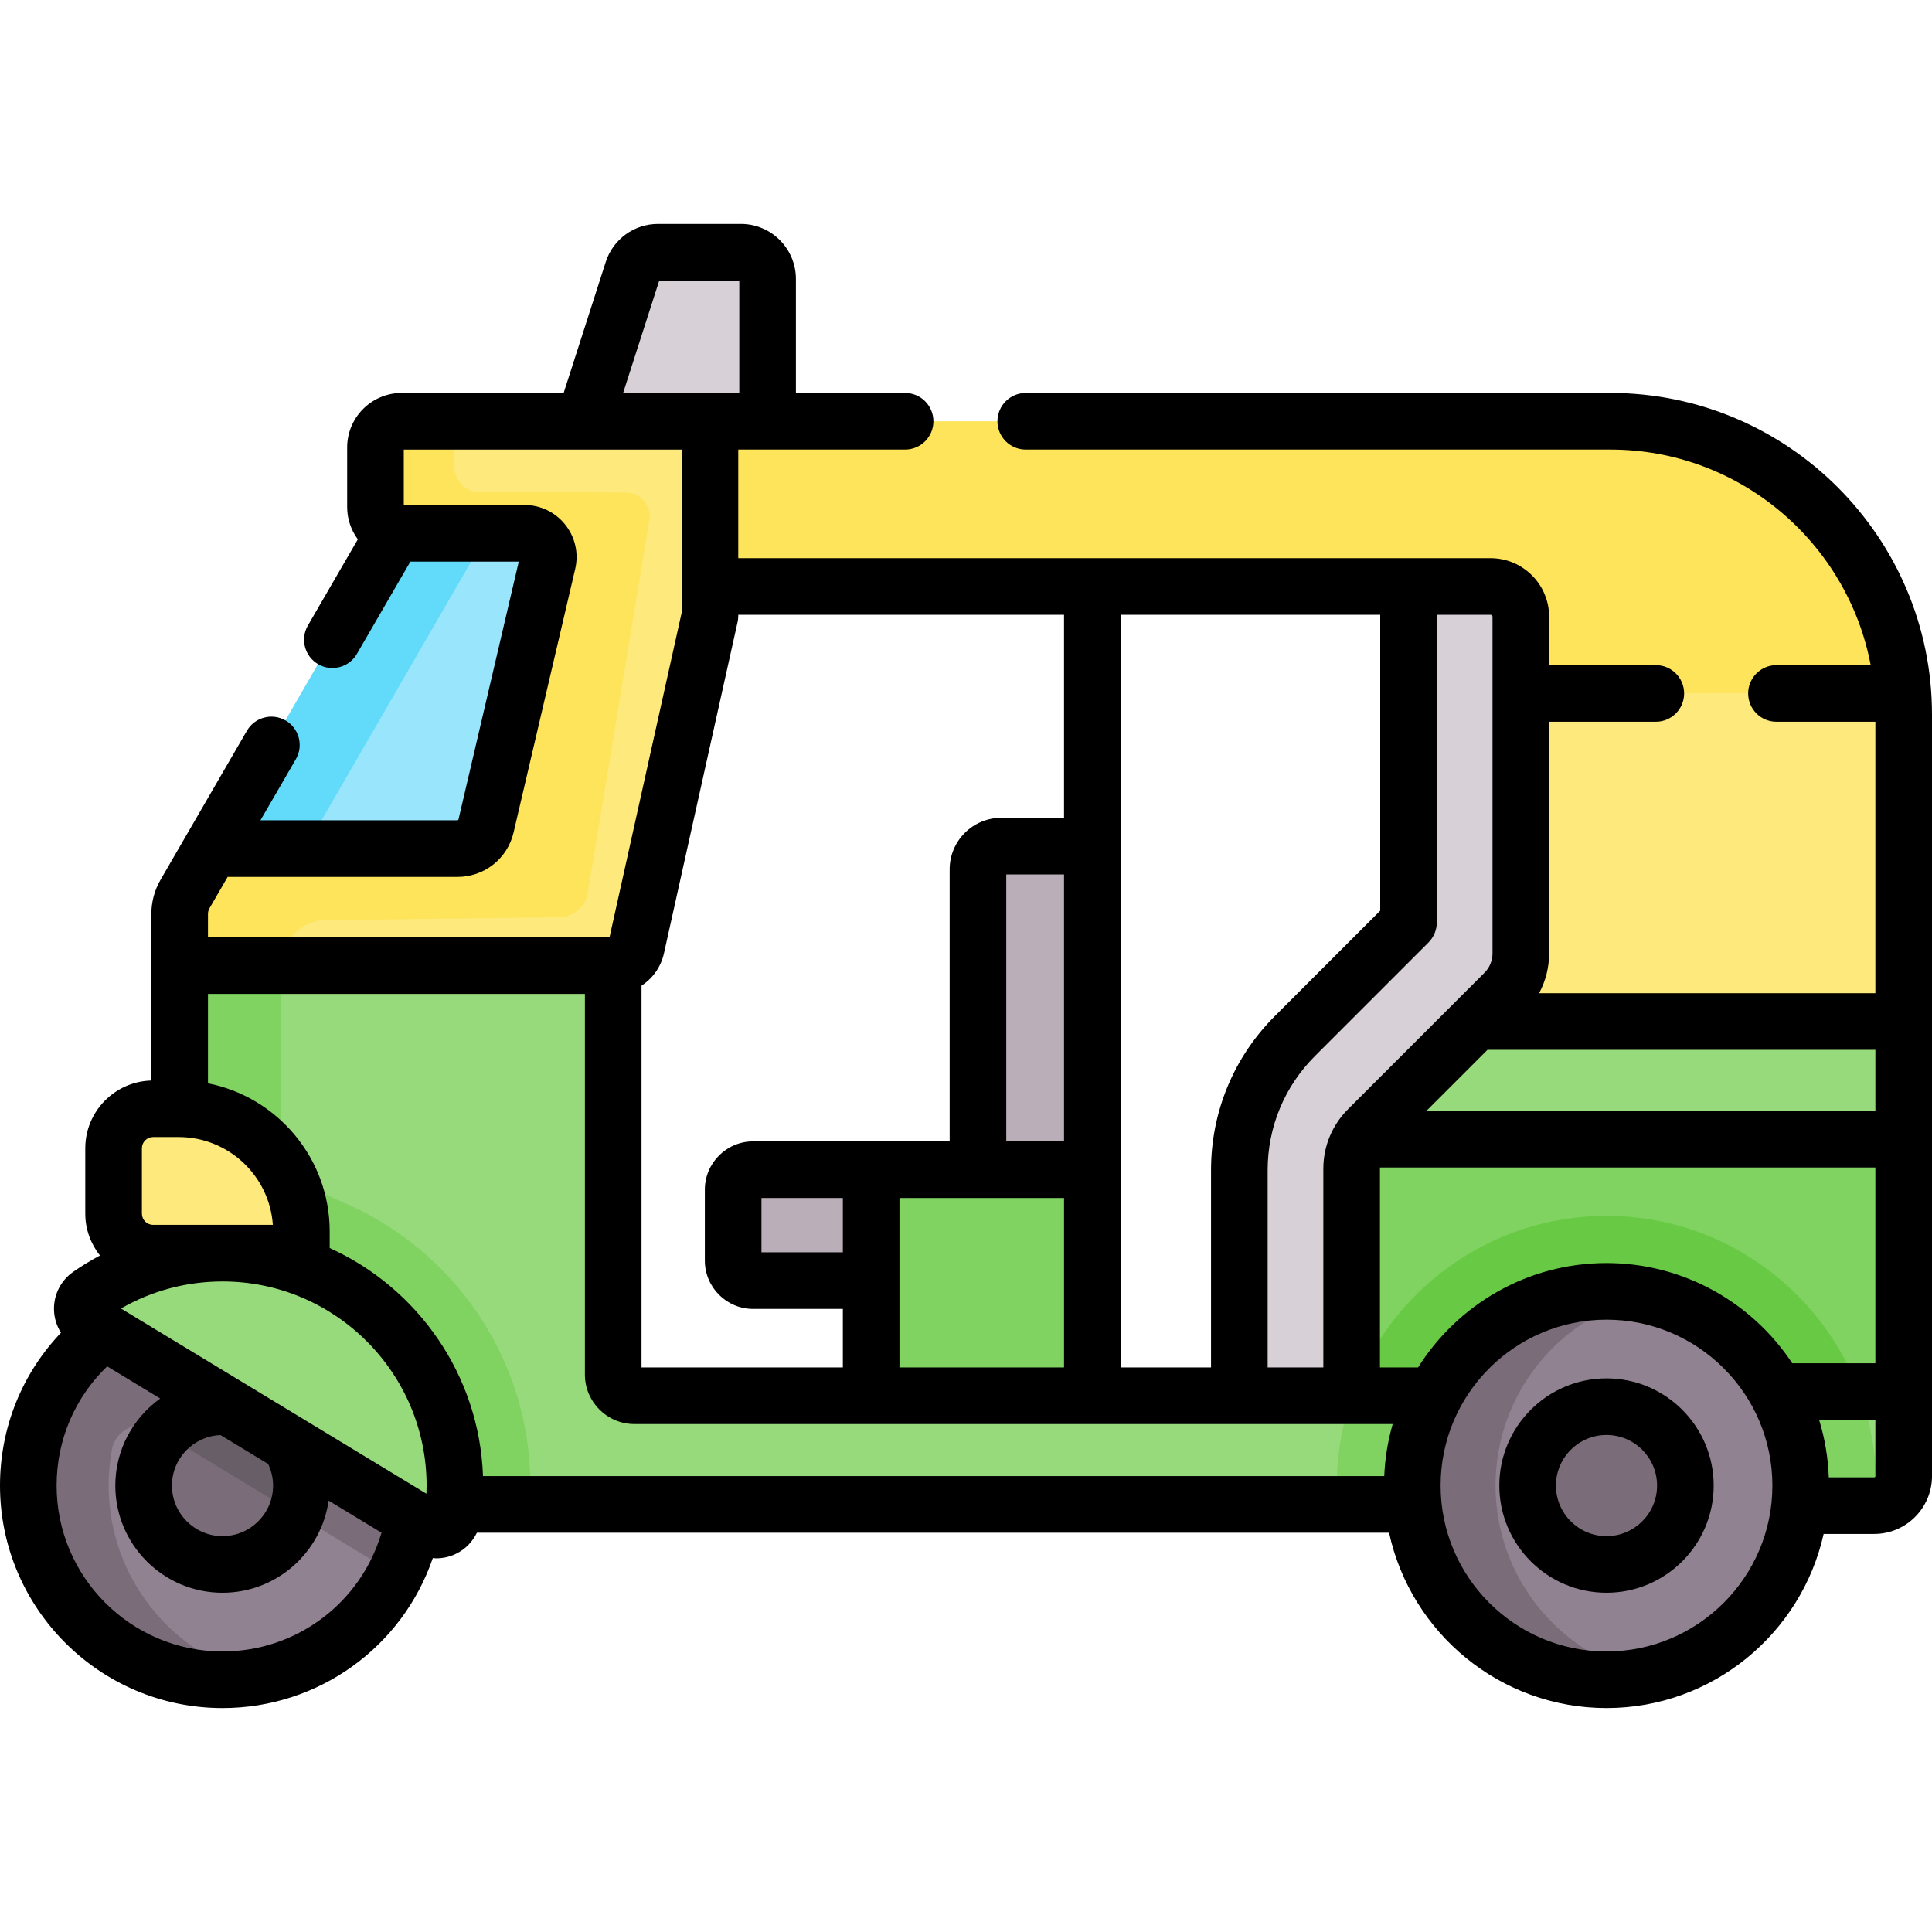 <svg id="Capa_1" enable-background="new 0 0 511.871 511.871" height="512" viewBox="0 0 511.871 511.871" width="512" xmlns="http://www.w3.org/2000/svg"><g><g><path d="m203.371 73.9c0-3.904-3.165-7.069-7.069-7.069h-21.956c-3.071 0-5.79 1.983-6.73 4.906l-12.814 39.877-6.923 18.472h55.491v-56.186z" fill="#d7d0d6"/><path d="m265.264 224.174c-3.4 0-6.16 2.76-6.16 6.16v79.56 17.514h26.325l3.975-17.514v-85.72z" fill="#baafb9"/><path d="m238.474 309.894h-38.92c-2.94 0-5.31 2.38-5.31 5.31v18.78c0 2.93 2.37 5.31 5.31 5.31h48.022v-22.345z" fill="#baafb9"/><path d="m289.404 309.894v76.56h-58.6v-68.89c0-4.24 3.44-7.67 7.67-7.67z" fill="#80d261"/><path d="m373.181 244.357c0 .021-.008.041-.023.055l-30.083 30.083c-9.424 9.424-14.719 22.207-14.719 35.535v58.662 17.758h81.052v-255h-37.301z" fill="#d7d0d6"/><path d="m495.925 253.54h-80.589l-24.352 17.104-28.54 28.54c-.8.8-1.51 1.69-2.09 2.64l33.505 18.315h100.096l10.419-18.315v-31.18z" fill="#97da7b"/><path d="m360.354 301.824c-1.46 2.33-2.25 5.05-2.25 7.84v60.13l35.66 19.966h100.263l10.347-19.966v-67.97z" fill="#80d261"/><path d="m358.243 369.872 35.521 19.889h100.263l2.511-4.846c-4.296-35.32-34.445-62.778-70.906-62.778-31.086 0-57.585 19.962-67.389 47.735z" fill="#68ca44"/><path d="m168.084 369.794c-3.1 0-5.62-2.51-5.62-5.62l-.221-126.166h-96.813l-17.826 17.826v83.46l70.24 59.61h378.72c4.31 0 7.81-3.49 7.81-7.81v-21.3z" fill="#97da7b"/><g><path d="m58.954 341.424c-28.77 0-52.17 23.4-52.17 52.16 0 28.77 23.4 52.17 52.17 52.17 28.76 0 52.17-23.4 52.17-52.17 0-28.76-23.41-52.16-52.17-52.16z" fill="#918291"/><path d="m105.334 417.424c3.691-7.151 5.79-15.252 5.79-23.84 0-20.209-11.566-37.758-28.418-46.415h-25.517c3.986-2.047 8.265-3.6 12.76-4.569-3.547-.764-7.224-1.177-10.996-1.177-28.77 0-52.17 23.4-52.17 52.16 0 28.77 23.4 52.17 52.17 52.17 3.772 0 7.467-.406 11.015-1.17-23.503-5.064-41.19-26.003-41.19-51 0-3.256.301-6.443.876-9.534 1.01-5.432 7.151-8.172 11.876-5.307z" fill="#7a6d79"/><g><path d="m81.124 393.584c0 12.25-9.93 22.17-22.17 22.17-12.25 0-22.17-9.92-22.17-22.17 0-12.24 9.92-22.16 22.17-22.16 12.24 0 22.17 9.92 22.17 22.16z" fill="#7a6d79"/></g><path d="m42.16 379.125 37.389 22.667c1.013-2.539 1.575-5.306 1.575-8.207 0-12.24-9.93-22.16-22.17-22.16-6.717-.001-12.73 2.987-16.794 7.7z" fill="#685e68"/><path d="m65.43 238.008-17.826 17.826v83.46l70.24 59.61h5.439 17.066c.116-1.773.176-3.55.176-5.316 0-34.024-20.943-63.237-50.611-75.452-9.286-3.823-15.436-12.761-15.436-22.804v-51.416l73.61-.892c3.262 0 6.125-2.036 7.254-5.017h-89.912z" fill="#80d261"/><path d="m58.952 332.015c-13.128 0-25.287 4.117-35.278 11.121-2.61 1.829-2.457 5.751.269 7.403l89.376 54.184c2.751 1.668 6.285-.063 6.698-3.254.334-2.58.509-5.21.509-7.881-.001-34.006-27.568-61.573-61.574-61.573z" fill="#97da7b"/><path d="m354.181 393.588c0 1.79.089 3.559.219 5.316h142.165c.102 0 .201-.011.302-.015.129-1.753.218-3.516.218-5.301 0-8.341-1.45-16.346-4.089-23.794h-134.726c-2.639 7.448-4.089 15.453-4.089 23.794z" fill="#80d261"/><circle cx="425.632" cy="393.588" fill="#918291" r="51.452"/><path d="m396.233 393.588c0-24.63 17.335-45.217 40.45-50.266-3.553-.776-7.264-1.185-11.05-1.185-28.416 0-51.452 23.036-51.452 51.452s23.036 51.452 51.452 51.452c3.786 0 7.517-.418 11.07-1.194-23.116-5.05-40.47-25.629-40.47-50.259z" fill="#7a6d79"/><circle cx="425.632" cy="393.588" fill="#7a6d79" r="20.898"/><path d="m78.185 332.015h-37.619c-5.782 0-10.469-4.687-10.469-10.469v-17.322c0-5.782 4.687-10.469 10.469-10.469h6.786c17.948 0 32.498 14.55 32.498 32.498v4.096c0 .921-.745 1.666-1.665 1.666z" fill="#fee97d"/><g id="XMLID_198_"><g><g id="XMLID_199_"><g><path d="m504.154 183.554-13.499-16.329h-73.83l-13.891 16.499v68.84c0 3.93-1.56 7.7-4.34 10.48l-7.6 7.6h113.38v-81.33c0-1.94-.07-3.86-.22-5.76z" fill="#fee97d"/></g></g><path d="m426.674 111.614h-238.58l-12.277 11.884v26.649l12.277 5.237h206.83c4.42 0 8.01 3.59 8.01 8.01v20.33l101.22-.17c-2.94-40.22-36.51-71.94-77.48-71.94z" fill="#fee45a"/><path d="m109.942 126.871-5.468 14.143-48.27 83.46 2.637 11.931h83.013l21.562-109.534z" fill="#99e6fc"/><path d="m79.85 226.561 48.27-83.46 5.468-14.144h29.417l.411-2.086h-53.474l-5.468 14.143-48.27 83.46 2.637 11.931h23.185z" fill="#62dbfb"/><path d="m188.094 155.384v5.805c0 1.32-.144 2.635-.431 3.923l-19.069 85.802c-.639 2.875-3.189 4.92-6.133 4.92h-114.857v-13.68c0-1.86.49-3.69 1.42-5.3l7.18-12.38 65.01.36c3.61 0 6.74-2.49 7.56-6l16.32-69.8c.92-3.96-2.08-7.74-6.14-7.74h-32.53c-.68 0-1.33-.1-1.95-.28-2.89-.84-4.99-3.51-4.99-6.66v-15.8c0-3.83 3.1-6.94 6.94-6.94h81.67z" fill="#fee97d"/><path d="m74.478 255.834c0-6.605 5.312-11.982 11.917-12.062l61.693-.747c3.61 0 6.74-2.49 7.56-6l16.32-98.8c.92-3.96-2.08-7.74-6.14-7.74 0 0-39.86-.1-40.48-.28-2.89-.84-4.99-3.51-4.99-6.66v-11.93h-13.933c-3.833 0-6.94 3.107-6.94 6.94v15.8c0 3.15 2.1 5.82 4.99 6.66.62.18 1.27.28 1.95.28h32.53c4.06 0 7.06 3.78 6.14 7.74l-16.32 69.8c-.82 3.51-3.95 6-7.56 6l-65.01-.36-7.18 12.38c-.93 1.61-1.42 3.44-1.42 5.3v13.68z" fill="#fee45a"/></g></g></g></g><g><path d="m426.671 104.114h-154.905c-4.143 0-7.5 3.358-7.5 7.5s3.357 7.5 7.5 7.5h154.905c34.235 0 62.807 24.639 68.958 57.112h-24.966c-4.143 0-7.5 3.358-7.5 7.5s3.357 7.5 7.5 7.5h26.208v71.922h-89.1c1.736-3.214 2.661-6.826 2.661-10.581v-61.341h28.269c4.143 0 7.5-3.358 7.5-7.5s-3.357-7.5-7.5-7.5h-28.269v-12.828c0-8.553-6.959-15.512-15.513-15.512h-199.323v-28.771h44.207c4.143 0 7.5-3.358 7.5-7.5s-3.357-7.5-7.5-7.5h-28.932v-30.215c0-8.033-6.535-14.568-14.568-14.568h-21.956c-6.353 0-11.927 4.063-13.87 10.111l-11.141 34.671h-42.915c-7.963 0-14.441 6.479-14.441 14.441v15.795c0 3.199 1.059 6.149 2.826 8.545l-13.233 22.835c-2.077 3.583-.855 8.172 2.729 10.25 1.185.686 2.478 1.012 3.754 1.012 2.588 0 5.105-1.341 6.496-3.741l14.174-24.458h28.719l-15.976 68.338c-.027.119-.132.201-.255.201h-52.207l9.385-16.196c2.077-3.584.855-8.173-2.729-10.25-3.585-2.077-8.174-.855-10.25 2.729l-22.876 39.476c-1.594 2.749-2.437 5.882-2.437 9.062v44.127c-9.693.249-17.505 8.194-17.505 17.945v17.322c0 4.195 1.471 8.035 3.892 11.092-2.443 1.306-4.826 2.747-7.121 4.356-3.301 2.314-5.19 6.104-5.057 10.14.071 2.16.731 4.204 1.843 5.968-10.339 10.869-16.152 25.181-16.152 40.485 0 32.506 26.446 58.951 58.952 58.951 25.549 0 47.681-16.246 55.723-39.734.31.025.62.063.931.063 1.761 0 3.526-.393 5.171-1.184 2.485-1.196 4.415-3.186 5.572-5.597h241.678c5.75 26.52 29.389 46.451 57.605 46.451 28.103 0 51.66-19.772 57.531-46.131h13.397c8.442 0 15.311-6.868 15.311-15.311v-201.781c0-46.98-38.221-85.201-85.2-85.201zm-1.038 230.523c-21.015 0-39.485 11.062-49.926 27.66h-10.099v-52.633c0-.115.011-.228.017-.343h131.247v51.872h-22.022c-10.556-15.984-28.671-26.556-49.217-26.556zm-58.889 56.451h-238.777c-.963-26.897-17.376-49.907-40.617-60.431v-4.403c0-19.404-13.891-35.619-32.249-39.238v-23.678h99.864v100.838c0 7.235 5.886 13.121 13.12 13.121h200.902c-1.269 4.41-2.043 9.026-2.243 13.791zm-294.393 2.5c0 7.388-6.011 13.398-13.398 13.398s-13.398-6.011-13.398-13.398c0-7.211 5.73-13.094 12.874-13.372l12.613 7.647c.855 1.792 1.309 3.743 1.309 5.725zm-40.301-46.904c8.162-4.703 17.371-7.168 26.902-7.168 29.816 0 54.073 24.257 54.073 54.073 0 .718-.015 1.438-.044 2.16zm191.258-14.891h-21.564v-14.399h21.573c-.001.056-.009.111-.009.167zm15-14.231c0-.092.075-.167.167-.167h43.433v44.902h-43.6zm82.548 44.734h-23.949v-199.41h68.773v78.397l-27.908 27.908c-10.908 10.907-16.916 25.411-16.916 40.838zm-38.949-59.902h-15.3v-70.715h15.3zm214.964-8.074h-118.949l16.172-16.172h102.778v16.172zm-101.438-130.922v89.169c0 1.953-.761 3.79-2.143 5.171l-36.146 36.147c-4.215 4.214-6.536 9.817-6.536 15.778v52.633h-14.751v-52.266c0-11.421 4.447-22.157 12.522-30.232l30.083-30.083c1.406-1.406 2.219-3.369 2.219-5.358v-81.471h14.239c.282 0 .513.23.513.512zm-113.526-.512v53.793h-16.646c-7.529 0-13.654 6.125-13.654 13.655v72.061h-13.133-38.924c-7.062 0-12.807 5.745-12.807 12.806v18.787c0 7.061 5.745 12.806 12.807 12.806h23.758v15.503h-53.342v-101.162c2.951-1.906 5.139-4.926 5.953-8.589l19.498-87.743c.119-.534.179-1.08.179-1.627v-.29zm-107.246-88.554h21.21v29.783h-30.78zm-53.447 158c7.129 0 13.24-4.848 14.861-11.788l16.319-69.805c.964-4.128.006-8.4-2.629-11.721-2.634-3.321-6.576-5.225-10.814-5.225h-31.972v-14.678h73.616v43.238l-19.107 85.985h-106.386v-6.185c0-.54.143-1.071.414-1.539l4.799-8.282zm-83.617 71.892c0-1.637 1.332-2.969 2.969-2.969h6.786c13.2 0 24.043 10.284 24.939 23.26h-31.726c-1.637 0-2.969-1.332-2.969-2.969v-17.322zm21.355 133.316c-24.235 0-43.952-19.717-43.952-43.952 0-12.066 4.828-23.324 13.394-31.58l14.05 8.518c-7.187 5.156-11.89 13.562-11.89 23.063 0 15.659 12.739 28.398 28.398 28.398 14.305 0 26.167-10.633 28.113-24.409l14.019 8.499c-5.435 18.496-22.42 31.463-42.132 31.463zm366.681 0c-24.235 0-43.952-19.717-43.952-43.952s19.717-43.951 43.952-43.951c24.234 0 43.951 19.716 43.951 43.951s-19.717 43.952-43.951 43.952zm70.928-46.132h-12.032c-.193-5.276-1.07-10.379-2.567-15.216h14.909v14.906c0 .171-.14.31-.31.31z"/><path d="m425.633 365.189c-15.659 0-28.398 12.739-28.398 28.398s12.739 28.399 28.398 28.399 28.398-12.74 28.398-28.399-12.739-28.398-28.398-28.398zm0 41.798c-7.388 0-13.398-6.011-13.398-13.399s6.011-13.398 13.398-13.398 13.398 6.011 13.398 13.398c0 7.388-6.01 13.399-13.398 13.399z"/></g></g></svg>